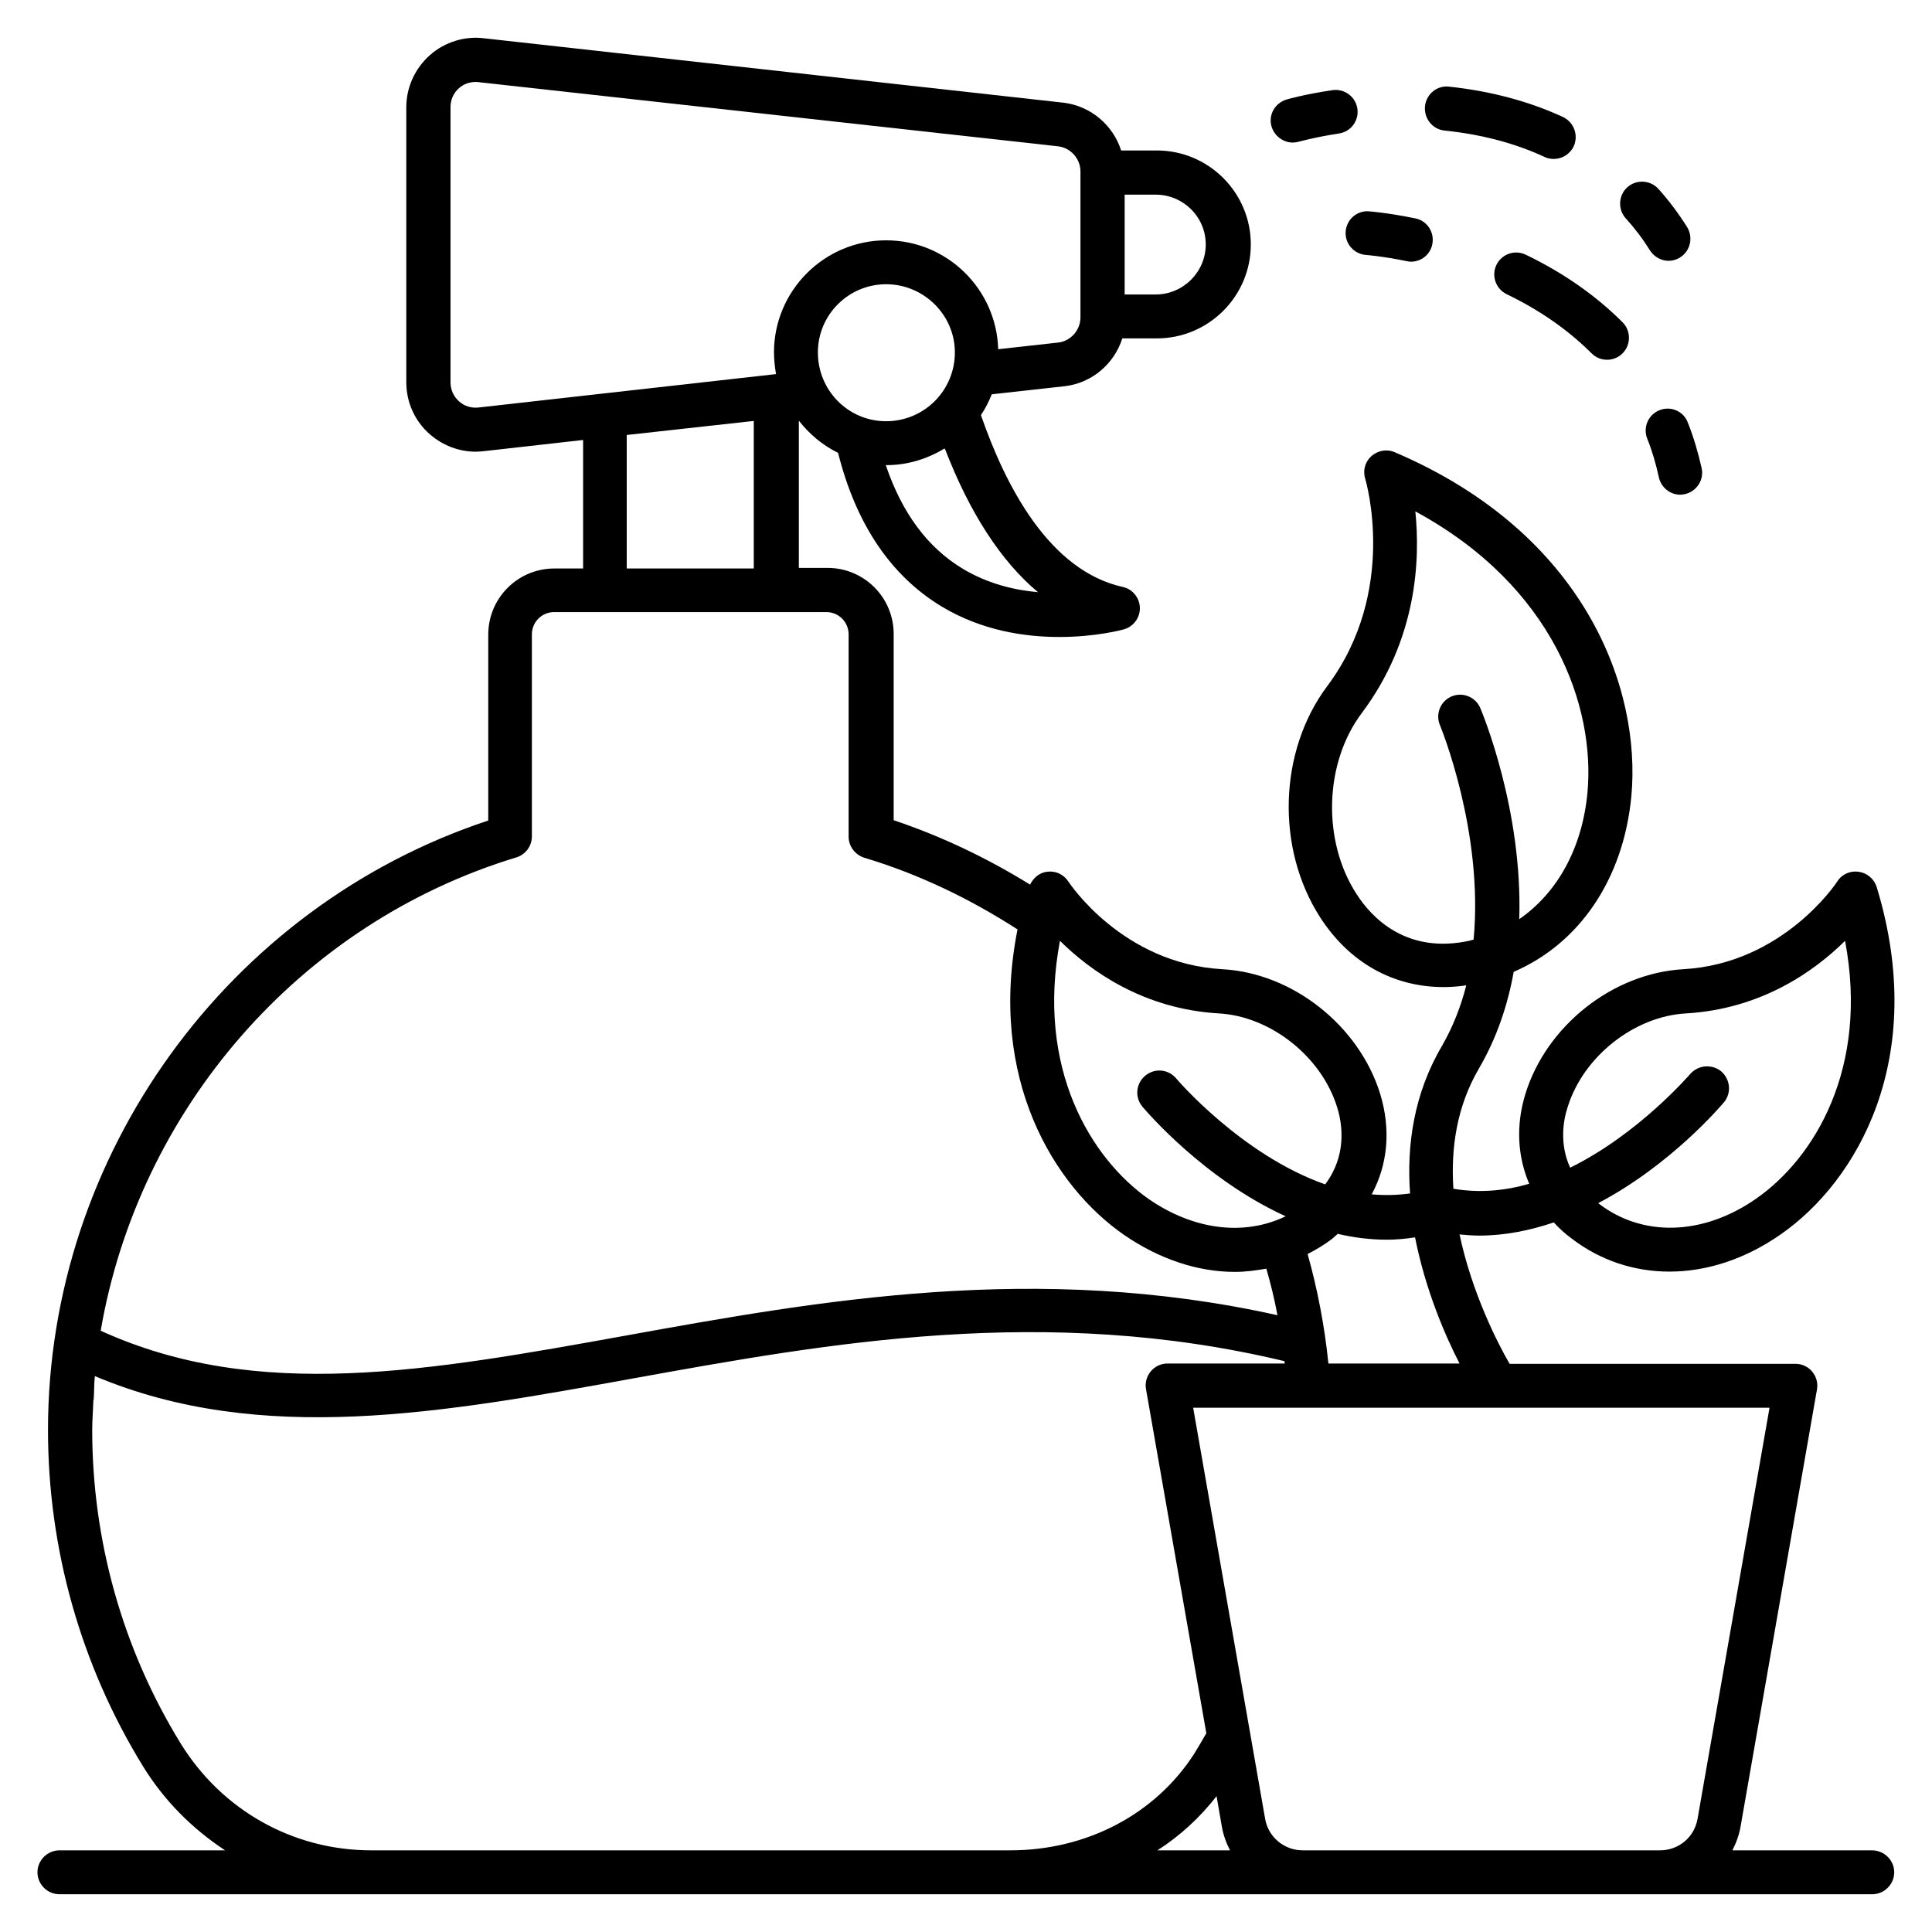 <svg id="Layer_1" enable-background="new 0 0 66 66" height="512" viewBox="0 0 66 66" width="512" xmlns="http://www.w3.org/2000/svg"><g><path d="m44.16 4.87c.07 0 .14-.01.21-.03.01 0 .53-.15 1.37-.28.41-.06.69-.44.63-.85s-.45-.69-.85-.63c-.95.14-1.54.31-1.57.32-.4.12-.63.53-.51.93.1.32.4.54.72.54z"/><path d="m49.35 4.46c1.25.13 2.4.43 3.41.9.1.05.21.07.32.07.28 0 .55-.16.68-.43.17-.38.01-.82-.36-1-1.17-.54-2.48-.89-3.9-1.04-.41-.05-.78.26-.82.67s.25.79.67.83z"/><path d="m56.37 8.56c.14.22.39.35.63.35.14 0 .28-.04.4-.12.35-.22.45-.69.23-1.04-.29-.46-.62-.9-.97-1.29-.27-.31-.75-.34-1.06-.07s-.34.75-.07 1.06c.31.34.59.71.84 1.11z"/><path d="m45.97 7.91c-.03.41.28.77.7.8 0 0 .55.04 1.38.21.05.01.1.02.15.02.35 0 .66-.24.73-.6.08-.41-.18-.8-.58-.88-.94-.19-1.55-.24-1.58-.24-.4-.04-.77.27-.8.69z"/><path d="m52.12 8.7c-.38-.18-.82-.02-1 .35s-.02.82.35 1c1.14.55 2.11 1.23 2.9 2.02.15.15.34.22.53.22s.38-.07.53-.22c.29-.29.29-.77 0-1.06-.91-.91-2.02-1.69-3.31-2.31z"/><path d="m56.7 14.01c-.39.15-.58.58-.43.97.17.42.3.87.4 1.33.08.35.39.59.73.59.05 0 .11-.01.16-.02.4-.09.66-.49.57-.89-.12-.53-.27-1.05-.47-1.55-.14-.39-.58-.58-.96-.43z"/><path d="m63.95 63.21h-4.77c.13-.25.23-.52.28-.81l2.61-14.93c.04-.22-.02-.44-.16-.61s-.35-.27-.57-.27h-9.77c-.4-.69-1.28-2.4-1.71-4.42.23.02.45.04.67.04.89 0 1.75-.18 2.55-.45.18.2.38.38.61.55.99.76 2.15 1.13 3.34 1.13 1.27 0 2.58-.42 3.8-1.27 2.62-1.82 5.06-6.03 3.28-11.87-.09-.28-.33-.48-.62-.52s-.58.09-.73.34c-.02.03-1.84 2.8-5.26 2.99-2.41.14-4.67 1.93-5.39 4.26-.33 1.07-.27 2.13.13 3.07-.83.24-1.7.32-2.59.17-.09-1.38.11-2.81.88-4.12.61-1.05.98-2.17 1.18-3.29 2.25-.97 3.75-3.17 4.02-6 .34-3.68-1.57-8.97-8.08-11.75-.27-.12-.58-.06-.8.13-.22.2-.3.5-.21.78.01.04 1.14 3.82-1.3 7.08-1.66 2.22-1.76 5.54-.24 7.9 1 1.55 2.5 2.38 4.22 2.38.25 0 .51-.02.77-.06-.18.71-.45 1.41-.83 2.07-.96 1.63-1.21 3.39-1.09 5.04-.44.06-.88.07-1.31.03.55-1.02.66-2.21.29-3.43-.72-2.33-2.99-4.13-5.39-4.26-3.42-.19-5.23-2.95-5.26-2.99-.16-.25-.44-.38-.73-.34-.26.03-.47.21-.58.44-1.44-.89-2.99-1.64-4.66-2.2v-6.36c0-1.25-1.01-2.26-2.26-2.26h-.98v-5.03c.36.46.81.84 1.34 1.1.61 2.43 1.8 4.2 3.54 5.25 1.38.83 2.85 1.04 4.02 1.04 1.24 0 2.13-.24 2.2-.26.33-.09.56-.4.55-.74s-.25-.64-.59-.71c-2.5-.56-3.99-3.42-4.84-5.87.15-.22.27-.46.37-.71l2.52-.28c.93-.12 1.67-.78 1.94-1.63h1.18c1.77 0 3.21-1.44 3.21-3.21s-1.44-3.21-3.21-3.21h-1.22c-.27-.85-1.02-1.51-1.95-1.63l-19.79-2.2c-.67-.09-1.36.12-1.87.57s-.81 1.1-.81 1.78v9.4c0 .68.29 1.33.81 1.78.44.38.99.59 1.56.59.1 0 .2-.01.3-.02l3.37-.38v4.39h-.98c-1.25 0-2.26 1.01-2.26 2.26v6.35c-8.89 2.94-15.04 11.42-15.04 20.82 0 4.06 1.12 8.03 3.24 11.48.73 1.19 1.7 2.15 2.81 2.88h-5.66c-.41 0-.75.34-.75.75s.34.75.75.75h61.93c.41 0 .75-.34.75-.75s-.34-.75-.76-.75zm-10.4-25.38c.53-1.73 2.27-3.11 4.04-3.21 2.6-.15 4.41-1.46 5.44-2.48.82 4.34-1.04 7.42-3.04 8.81-1.81 1.26-3.87 1.32-5.37.17-.01-.01-.01-.01-.02-.02 2.47-1.3 4.17-3.3 4.29-3.44.27-.32.22-.79-.09-1.06-.32-.26-.79-.22-1.06.09-.03.03-1.75 2.04-4.1 3.2-.36-.78-.25-1.57-.09-2.06zm-3.32-5.7c-2.18.49-3.38-.79-3.89-1.59-1.18-1.82-1.1-4.48.18-6.18 1.89-2.52 2-5.24 1.83-6.89 4.73 2.56 6.15 6.68 5.88 9.61-.18 1.9-1.03 3.42-2.33 4.32.12-3.72-1.25-7.02-1.33-7.21-.16-.38-.6-.56-.98-.4s-.56.6-.4.98c.02.05 1.5 3.64 1.15 7.33-.04 0-.07.02-.11.03zm-2.85 10.22c.32 0 .64-.03.96-.08.35 1.77 1.01 3.32 1.52 4.31h-4.48c-.13-1.28-.37-2.53-.71-3.74.29-.15.58-.32.85-.53.06-.05.12-.11.18-.16.55.13 1.11.2 1.68.2zm-11.17-10.21c1.03 1.02 2.84 2.33 5.43 2.48 1.77.1 3.51 1.48 4.04 3.21.19.61.32 1.66-.41 2.63-2.85-1-5.06-3.58-5.09-3.62-.27-.32-.74-.36-1.06-.09s-.36.74-.09 1.06c.13.15 2.1 2.47 4.89 3.74-1.41.68-3.13.48-4.68-.59-1.99-1.4-3.85-4.48-3.03-8.82zm-5.94-17.75c-1.29 0-2.33-1.05-2.33-2.35 0-1.29 1.05-2.33 2.33-2.33 1.29 0 2.35 1.05 2.35 2.33 0 1.3-1.05 2.35-2.35 2.35zm5.19 5.84c-.81-.07-1.72-.29-2.57-.8-1.2-.72-2.08-1.91-2.63-3.54h.02c.72 0 1.39-.21 1.97-.56h.03c.84 2.18 1.91 3.84 3.18 4.9zm5.73-11.88c0 .94-.77 1.71-1.71 1.71h-1.06v-3.41h1.06c.94 0 1.71.76 1.71 1.7zm-24.83 5.57c-.25.03-.49-.04-.68-.21s-.29-.4-.29-.65v-9.4c0-.25.1-.48.29-.65.16-.14.36-.21.57-.21.04 0 .08 0 .13.01l19.78 2.19c.43.06.75.43.75.86v.04 4.91.03c0 .43-.32.8-.74.86l-2.07.23c-.06-2.06-1.75-3.72-3.83-3.72-2.11 0-3.83 1.72-3.83 3.83 0 .25.03.5.07.74zm5.05.94 4.34-.48v5.04h-4.34zm-3.77 14.43c.32-.1.53-.39.53-.72v-6.9c0-.42.34-.76.76-.76h9.3c.42 0 .76.34.76.76v6.91c0 .33.22.62.53.72 1.9.57 3.64 1.42 5.24 2.45-1.01 5.09 1.23 8.76 3.63 10.43 1.22.84 2.53 1.27 3.8 1.27.36 0 .72-.05 1.07-.11.15.52.28 1.05.38 1.59-8.23-1.83-15.65-.5-22.23.69-6.76 1.22-12.62 2.28-17.97-.16 1.29-7.52 6.76-13.91 14.2-16.17zm-4.96 33.92c-2.67 0-5.11-1.37-6.52-3.67-1.97-3.21-3.01-6.91-3.01-10.69 0-.34.03-.68.04-1.03h.01c.02-.27.01-.53.04-.81 5.67 2.39 11.88 1.26 18.44.07 6.59-1.19 14.03-2.54 22.2-.58 0 .03 0 .06.01.08h-4.01c-.22 0-.43.1-.57.27s-.2.39-.16.61l2.06 11.75c-.14.24-.27.47-.42.71-1.33 2.06-3.67 3.29-6.27 3.29zm28.88-1.85.18 1.04c.05.29.15.56.28.81h-2.48c.78-.5 1.45-1.12 2.02-1.85zm2.94 1.85c-.63 0-1.17-.45-1.28-1.07l-2.46-14.05h19.69l-2.46 14.05c-.11.62-.64 1.07-1.28 1.07z"/></g></svg>